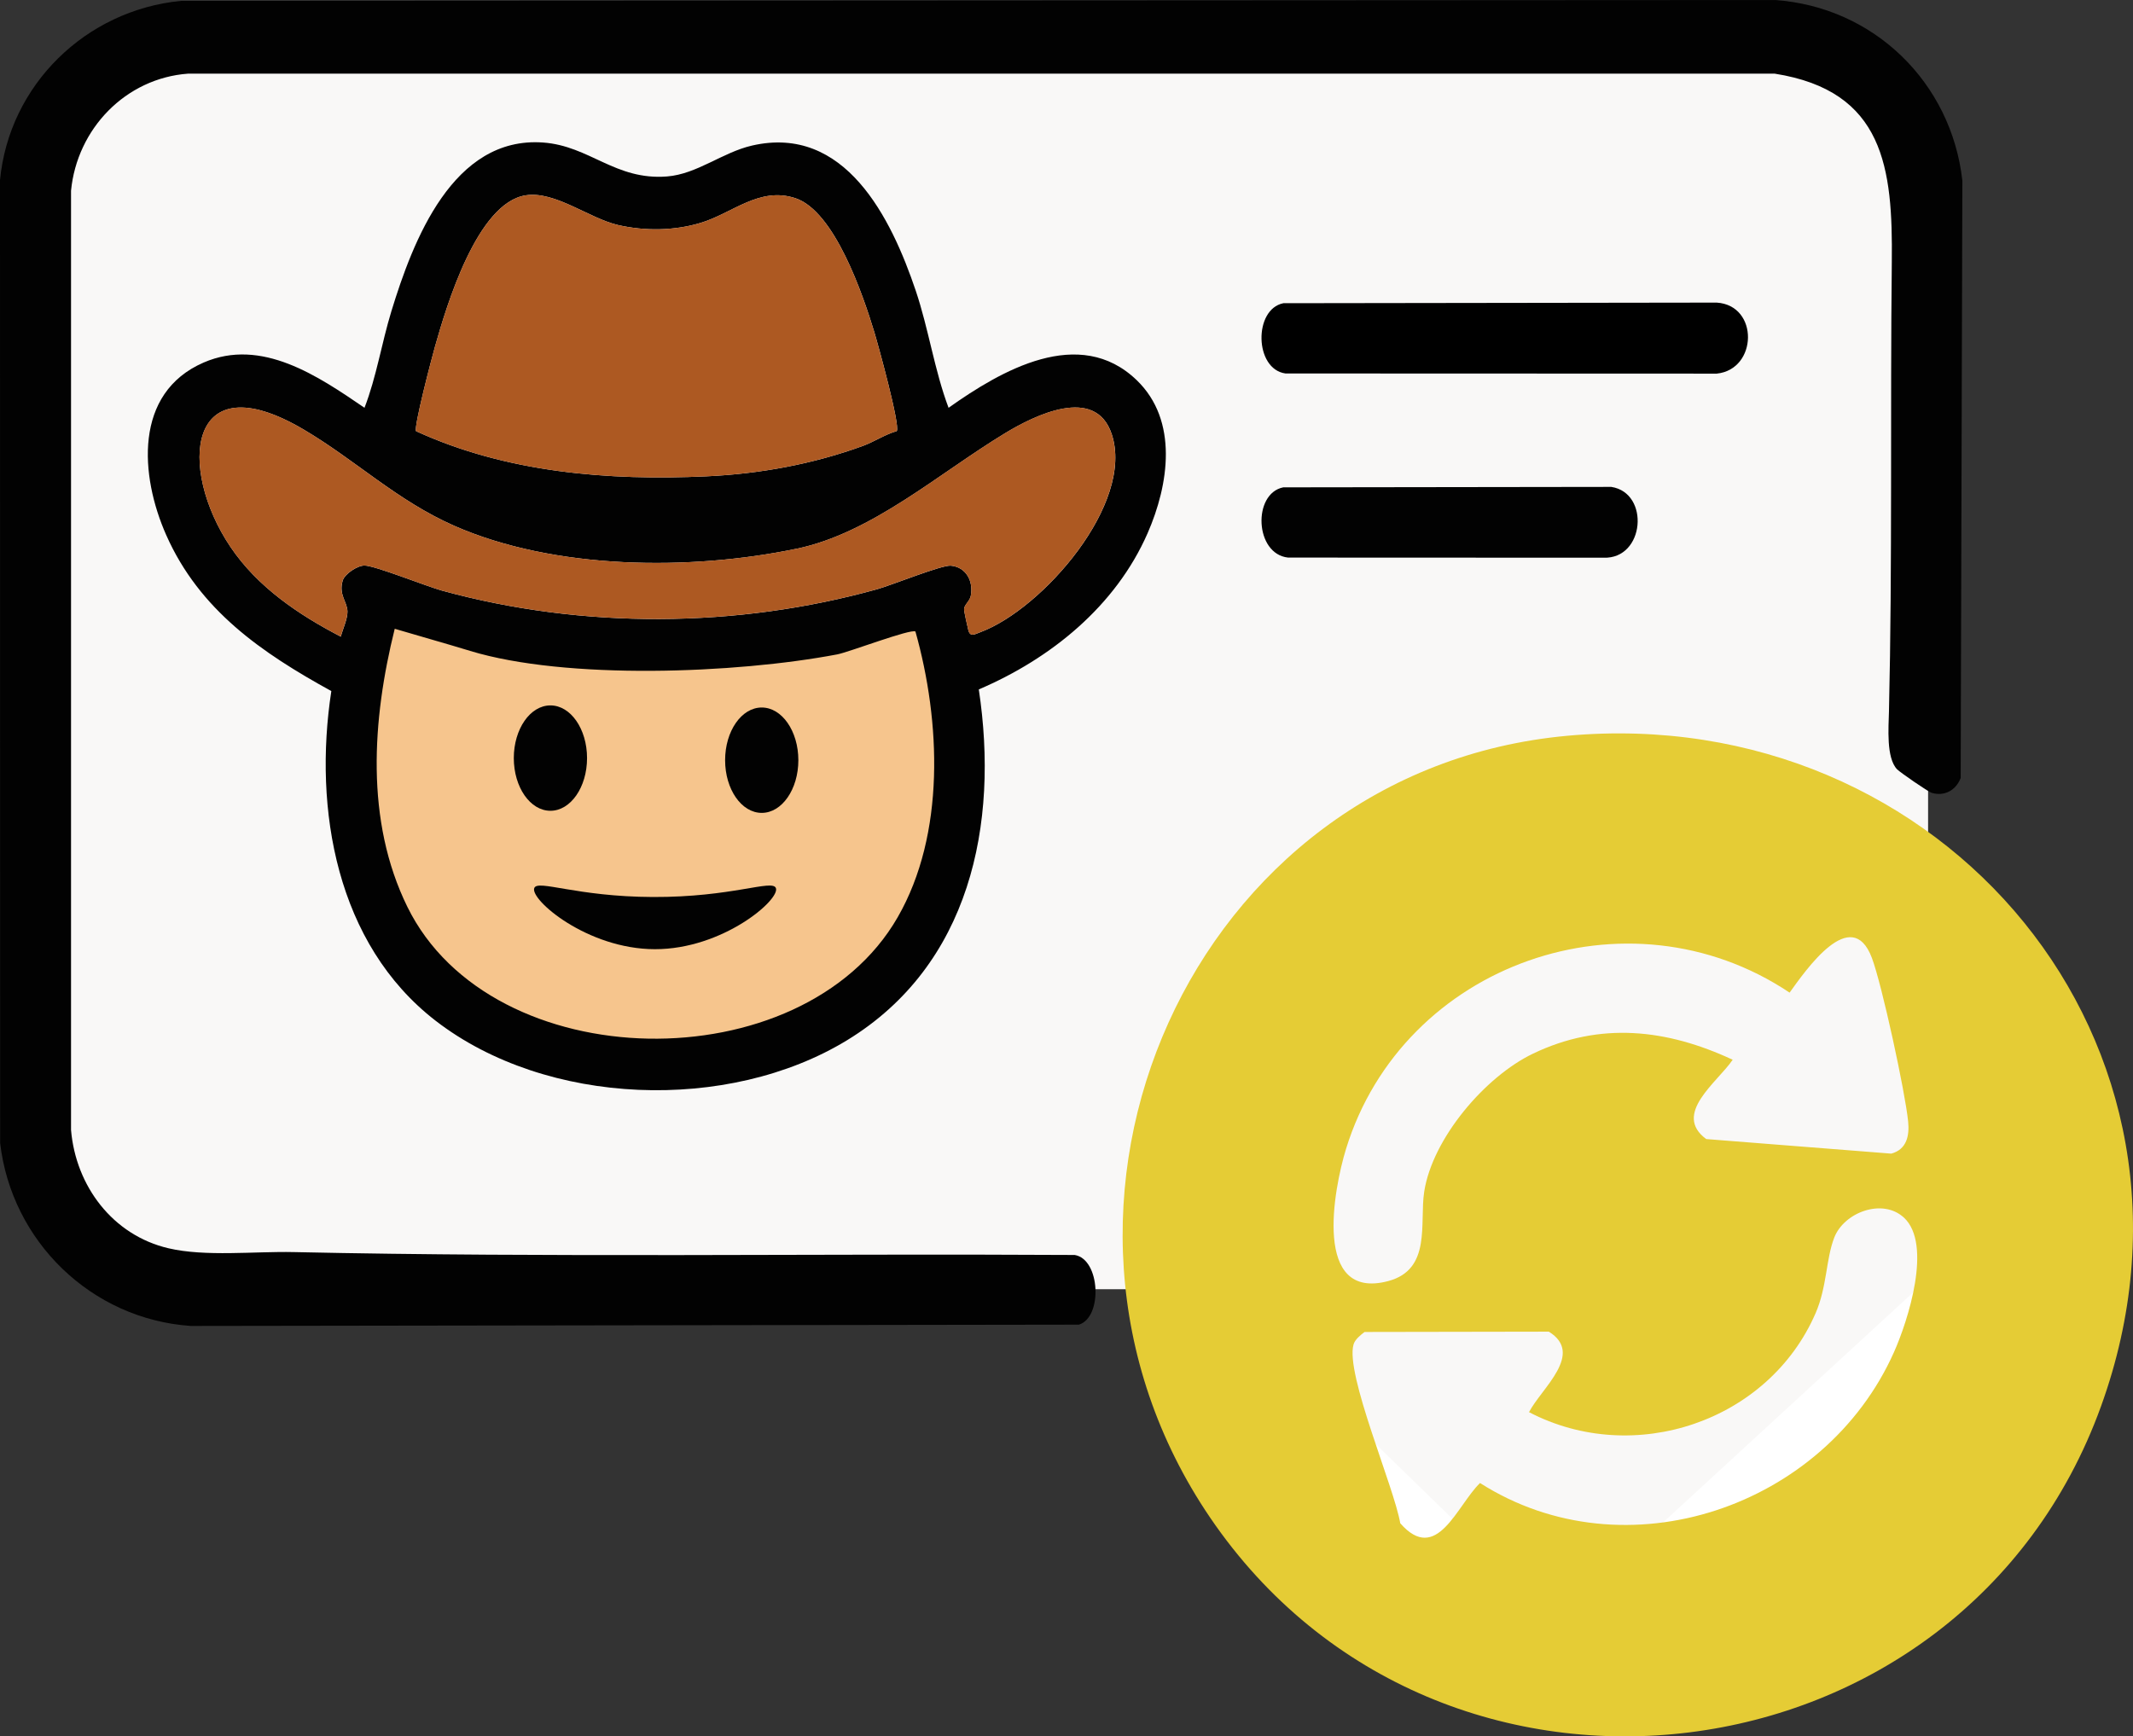 <?xml version="1.0" encoding="UTF-8"?><svg id="a" xmlns="http://www.w3.org/2000/svg" viewBox="0 0 810.77 660.11"><rect x="0" y="0" width="810.77" height="660.11" fill="#333333" stroke="none"/><polygon points="622.49 638.08 498.82 595.56 460.75 440.79 551 336.65 671.65 308.24 734.34 371.06 768.59 534.33 709.07 615.97 622.49 638.08" style="fill:#fff;"/><path d="M525.16,355.55c-12.87,2.21-33.64,26.11-23.75,39.77l74.55,77.24-72.47,72.17c-16.11,19.4,15.43,52.01,36.29,41.54l77.77-74.07,73.14,71.51c20.63,16.41,54.41-17.3,40.31-37.87l-73.28-74.67,70.54-70.25c18.96-20.87-12.26-53.65-35.27-44.36l-77.12,75.08-69.85-70.77c-6.96-5.05-12.08-6.82-20.86-5.31Z" style="fill:#fff;"/><polygon points="462.45 490.11 75.84 490.11 18.55 457.8 11.74 115.04 18.55 44.51 64.47 13.89 680.15 13.89 732.88 54.07 732.88 348.75 761.79 459.5 591.71 615.97 462.45 490.11" style="fill:#f9f8f7;"/><polygon points="135.33 292.82 143.18 228.76 190.33 242.03 289.54 244.63 359.84 228.76 366.07 287.98 337.16 369.36 289.5 397.14 236.25 407.91 163.11 380.91 135.33 321.04 135.33 292.82" style="fill:#f6c58d;"/><path d="M595.77,279.71c142.73-13.01,252.6,117.37,202.83,254.95-52.74,145.8-251.42,170.56-338.63,42.27-80.44-118.33-7.08-284.19,135.8-297.22ZM658.61,402.88c-5.82,8.58-23.01,20.59-10.06,30.15l70.34,5.54c5.82-1.59,6.96-6.71,6.41-12.21-1.11-11.17-9.95-52.06-13.8-62.24-7.76-20.51-25.16,4.78-31.26,13.24-61.48-41.1-146.9-11.12-168.61,59.43-4.7,15.27-12.76,57.84,16,50.24,16.62-4.39,11.89-22.08,13.71-33.93,3.11-20.26,23.09-43.75,41.3-52.51,25.54-12.28,50.9-9.4,75.97,2.29ZM723.67,462.88c-8.07-7.47-22.71-2.04-26.46,7.61-3.16,8.14-2.73,18.65-7.06,28.67-17.88,41.33-69.12,58.49-108.96,37.69,4.75-9.11,21.16-22.17,7.53-30.6l-70.04.12c-1.57,1.2-3.63,2.83-4.19,4.75-3.24,11.16,15.4,54.14,17.76,67.97,13.9,15.87,21.55-6.83,30.32-15.3,55.31,35.27,131.15,9.11,157.35-49.76,5.3-11.9,14.72-41.02,3.75-51.17Z" style="fill:#e5cc35;"/><path d="M68.83.33l605.75-.33c37.63,2.57,67.15,31.32,71.33,68.67l-.64,227.1c-1.78,4.65-6.2,7.11-11.05,5.63-1.34-.41-12.03-7.8-13.11-8.92-4.21-4.35-3.24-16.03-3.1-21.98,1.32-56.48.46-114.19,1.08-170.92.39-35.7-2.89-65.01-44.5-71.58H71.49c-23.76,1.74-42.22,20.99-44.49,44.51v357.07c1.81,21.31,15.83,40,37.03,44.97,14.04,3.29,32.72,1.13,47.55,1.45,98.8,2.14,197.96.52,296.9,1.1,9.78,1.53,10.76,23.7,1.61,26.49l-337.59.49C34.74,501.49,4.37,471.93.05,434.53l-.05-366.02C3.44,32.23,32.68,3.81,68.83.33Z" style="fill:#020202;"/><path d="M372.05,262.1c7.75,51.36-3.37,104.86-50.09,133.37-45.19,27.57-114.23,25.16-156.4-7.44-37.68-29.13-46.5-80.39-39.62-125.31-26.47-14.57-50.1-30.75-62.76-59.32-9.98-22.51-12.41-53.98,14.17-65.55,22.09-9.62,43.62,5.18,61.2,17.17,4.53-11.67,6.52-24.62,10.23-36.74,8.21-26.83,23.38-66.56,57.64-64.1,17.75,1.27,27.46,14.47,47.16,12.9,11.4-.91,21.03-9.15,32.26-11.74,35.35-8.14,52.94,27.55,62.24,55.16,4.91,14.58,7.12,30.3,12.48,44.53,19.98-14.19,49.71-31.48,71.5-10.52,15.99,15.38,12.2,39.82,4.15,58.2-12.14,27.73-36.8,47.69-64.16,59.38ZM340.87,163.88c1.35-2.19-7.07-32.78-8.54-37.63-4.29-14.08-15.08-46.05-30.07-50.93-13.68-4.45-23.91,5.82-36,9.43-10.02,3-21.08,3.13-31.25.82-11-2.5-24.04-13.07-35.22-11.31-18.46,2.91-30.06,41.99-34.46,57.56-1.14,4.03-8.16,30.69-7.17,32.1,34.29,15.73,72.96,18.89,110.42,17.16,20.25-.94,40.43-4.63,59.44-11.57,4.17-1.52,8.43-4.37,12.86-5.63ZM302.72,208.62c-40.36,8.39-91.88,8.05-130.04-8.72-21.79-9.58-37.66-25.08-57.34-36.66-44.23-26.04-47.94,14.71-27.71,44.71,10.26,15.22,25.85,25.74,41.92,34.08.71-2.78,2.57-6.75,2.53-9.53-.06-3.75-3.44-6.34-1.82-11.76.76-2.54,5.54-5.73,8.27-5.74,3.89-.02,23.53,7.89,29.52,9.54,53.45,14.65,112.06,14.32,165.44-.56,5.32-1.48,24.52-9.26,27.95-8.93,5.85.55,8.62,5.96,7.57,11.45-.4,2.06-2.44,3.36-2.55,5.01-.06.84,1.26,6.63,1.61,8.03.7,2.8,2.45,1.58,4.71.74,23.41-8.76,58.58-48.82,49.79-75.25-6.2-18.65-29.41-7.07-40.43-.4-25.43,15.4-50.71,38.03-79.4,44ZM178.68,247.44c-9.53-2.9-19.12-5.57-28.64-8.4-8.56,34.47-11.29,72.93,4.8,105.7,32.03,65.24,150.05,67.07,186.37,3.98,18.2-31.63,16.36-74.47,6.76-108.63-1.64-1.2-25.3,7.84-29.7,8.68-38.59,7.33-103.06,9.78-139.59-1.32Z" style="fill:#020202;"/><path d="M487.77,115.27l164.77-.23c16.11,1.04,15.57,25.42,0,27l-163.93-.06c-11.84-1.65-12.15-24.42-.83-26.7Z"/><path d="M487.77,185.27l124.7-.17c14.76,2.28,12.75,27.5-2.95,26.92l-119.92-.05c-12.69-1.35-13.54-24.34-1.83-26.7Z" style="fill:#020202;"/><path d="M340.87,163.88c-4.43,1.26-8.69,4.11-12.86,5.63-19,6.93-39.18,10.63-59.44,11.57-37.47,1.73-76.13-1.43-110.42-17.16-1-1.41,6.03-28.07,7.17-32.1,4.4-15.57,16-54.64,34.46-57.56,11.18-1.76,24.22,8.81,35.22,11.31,10.17,2.31,21.23,2.18,31.25-.82,12.09-3.62,22.32-13.89,36-9.43,14.99,4.88,25.78,36.84,30.07,50.93,1.48,4.85,9.9,35.45,8.54,37.63Z" style="fill:#ad5922;"/><path d="M302.72,208.62c28.69-5.96,53.97-28.6,79.4-44,11.02-6.67,34.23-18.25,40.43.4,8.79,26.43-26.37,66.49-49.79,75.25-2.26.85-4.01,2.06-4.71-.74-.35-1.4-1.66-7.18-1.61-8.03.11-1.65,2.15-2.95,2.55-5.01,1.06-5.49-1.72-10.9-7.57-11.45-3.44-.32-22.64,7.45-27.95,8.93-53.38,14.88-111.99,15.2-165.44.56-5.99-1.64-25.63-9.56-29.52-9.54-2.73.02-7.51,3.2-8.27,5.74-1.62,5.42,1.77,8.01,1.82,11.76.04,2.78-1.82,6.75-2.53,9.53-16.07-8.34-31.66-18.86-41.92-34.08-20.23-30-16.51-70.75,27.71-44.71,19.68,11.59,35.55,27.08,57.34,36.66,38.16,16.78,89.69,17.12,130.04,8.72Z" style="fill:#ad5922;"/><ellipse cx="209.22" cy="288.2" rx="13.92" ry="20.03" style="fill:#020202;"/><ellipse cx="289.54" cy="289" rx="13.92" ry="20.03" style="fill:#020202;"/><path d="M203.08,337.61c-1.71,4.37,20.1,23.2,45.83,23.24,25.81.04,47.72-18.85,46.01-23.24-1.34-3.44-16.59,3.53-46.77,3.4-29.18-.12-43.76-6.75-45.07-3.4Z" style="fill:#020202;"/></svg>